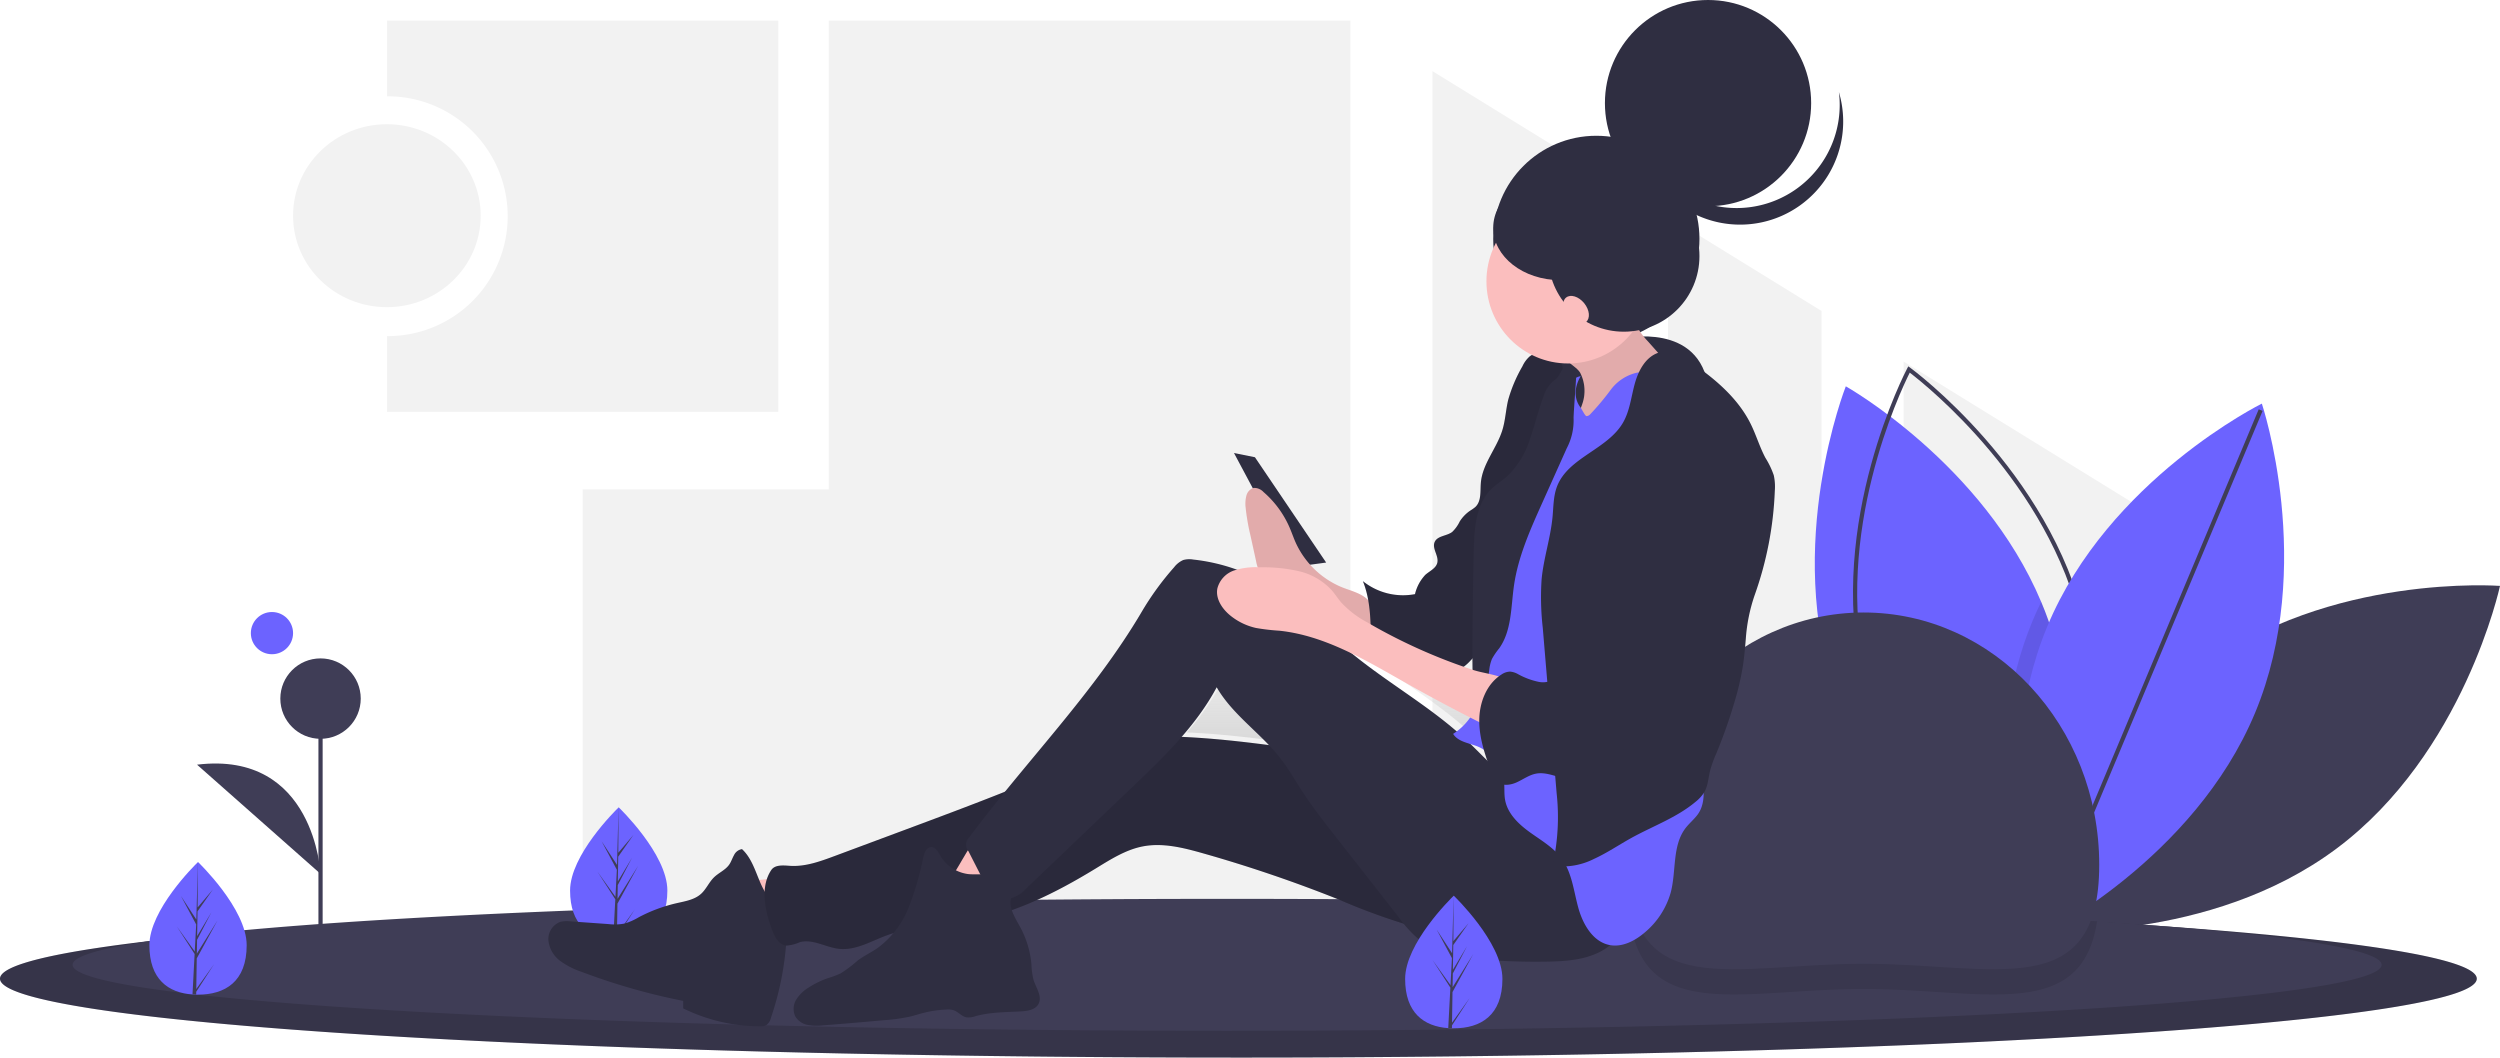 <svg xmlns="http://www.w3.org/2000/svg" xmlns:xlink="http://www.w3.org/1999/xlink" width="533.021" height="225.488" viewBox="0 0 533.021 225.488">
  <defs>
    <linearGradient id="linear-gradient" x1="0.5" y1="1" x2="0.5" gradientUnits="objectBoundingBox">
      <stop offset="0" stop-color="gray" stop-opacity="0.251"/>
      <stop offset="0.535" stop-color="gray" stop-opacity="0.122"/>
      <stop offset="1" stop-color="gray" stop-opacity="0.102"/>
    </linearGradient>
  </defs>
  <g id="Grupo_436" data-name="Grupo 436" transform="translate(-347.516 -3105.512)">
    <circle id="Elipse_107" data-name="Elipse 107" cx="21.985" cy="21.985" r="21.985" transform="translate(689.699 3105.512)" fill="#2f2e41"/>
    <path id="Caminho_382" data-name="Caminho 382" d="M818.289,370.536a21.987,21.987,0,0,1-33.951-11.544,21.987,21.987,0,1,0,42.888-9.016A21.979,21.979,0,0,1,818.289,370.536Z" transform="translate(-87.641 2775.167)" fill="#2f2e41"/>
    <g id="Grupo_429" data-name="Grupo 429" transform="translate(-27 161)">
      <path id="Caminho_341" data-name="Caminho 341" d="M189.734,316v16.145a25.563,25.563,0,1,1,0,51.125v16.145h83.415V316Z" transform="translate(267.302 2632.906)" fill="#f2f2f2"/>
      <ellipse id="Elipse_100" data-name="Elipse 100" cx="20" cy="19.5" rx="20" ry="19.5" transform="translate(437 2971)" fill="#f2f2f2"/>
      <path id="Caminho_342" data-name="Caminho 342" d="M825.738,338.234,793,318.055V474.1h32.738Z" transform="translate(-62.847 2672.583)" fill="#f2f2f2"/>
      <path id="Caminho_343" data-name="Caminho 343" d="M681,436.022h32.738V269.2L681,249.02Z" transform="translate(-1.075 2710.658)" fill="#f2f2f2"/>
      <path id="Caminho_344" data-name="Caminho 344" d="M440.691,100.428V91.039H329.471v99.955H277v97.819H440.691Z" transform="translate(221.744 2857.866)" fill="#f2f2f2"/>
      <path id="Caminho_345" data-name="Caminho 345" d="M905,387.09V512.172h17.042l46.192-86.106Z" transform="translate(-124.618 2634.508)" fill="#f2f2f2"/>
      <path id="Caminho_346" data-name="Caminho 346" d="M1009.716,602.148c-27.169,20.308-34.829,55.987-34.829,55.987s36.388,2.753,63.556-17.555,34.829-55.987,34.829-55.987S1036.885,581.84,1009.716,602.148Z" transform="translate(-165.735 2484.837)" fill="#3f3d56"/>
      <path id="Caminho_347" data-name="Caminho 347" d="M916.238,605.612s-.4-.223-1.121-.666c-.575-.354-1.365-.848-2.32-1.478-8.538-5.625-30.654-22.171-39.725-47.7-11.349-31.964,2.052-65.906,2.052-65.906s29.234,16.435,41.652,45.954c.541,1.271,1.042,2.569,1.513,3.891,9.876,27.812,1.012,57.121-1.456,64.265C916.463,605.04,916.238,605.612,916.238,605.612Z" transform="translate(-107.065 2537.016)" fill="#6c63ff"/>
      <path id="Caminho_348" data-name="Caminho 348" d="M926.382,601.385l-.416-.3c-.3-.215-29.783-21.877-37.359-54.712s9.436-65.227,9.609-65.55l.242-.454.416.3c.3.215,29.783,21.877,37.359,54.712h0c7.577,32.835-9.436,65.227-9.609,65.55ZM898.768,481.711c-2.045,4.08-16.294,34.1-9.287,64.458s32.966,51.1,36.591,53.872c2.045-4.08,16.294-34.1,9.287-64.458h0C928.354,505.22,902.393,484.482,898.768,481.711Z" transform="translate(-117.077 2542.251)" fill="#3f3d56"/>
      <path id="Caminho_349" data-name="Caminho 349" d="M966.31,660.486c-.662.386-1.241.71-1.717.976-1.047.572-1.628.86-1.628.86s-.275-.826-.692-2.338c-2.3-8.272-8.885-37.1,2.136-63.581q.869-2.081,1.844-4.072c.541,1.271,1.042,2.569,1.513,3.891C977.642,624.033,968.779,653.342,966.31,660.486Z" transform="translate(-156.541 2480.5)" opacity="0.1"/>
      <path id="Caminho_350" data-name="Caminho 350" d="M1015.744,564.012C1002.712,595.329,970,611.5,970,611.5s-11.588-34.6,1.441-65.92,45.741-47.49,45.741-47.49S1028.772,532.695,1015.744,564.012Z" transform="translate(-160.421 2532.476)" fill="#6c63ff"/>
      <rect id="Retângulo_565" data-name="Retângulo 565" width="120.504" height="0.897" transform="translate(809.483 3142.897) rotate(-67.243)" fill="#3f3d56"/>
      <path id="Caminho_351" data-name="Caminho 351" d="M533.8,750.8c0,4.2-24.159,8.041-64.1,10.99-7.262.534-15.047,1.039-23.3,1.515q-10.7.615-22.427,1.156-11.364.516-23.6.958c-25.758.937-54.23,1.61-84.478,1.946q-11.009.121-22.318.19-11.773.066-23.818.066C123.941,767.625,5.729,760.1,5.729,750.8s118.212-16.821,264.036-16.821c62.778,0,120.434,1.4,165.747,3.724q2.5.132,4.954.256a.05.05,0,0,0,.032.007C497.578,741.058,533.8,745.66,533.8,750.8Z" transform="translate(368.786 2402.375)" fill="#3f3d56"/>
      <path id="Caminho_352" data-name="Caminho 352" d="M533.8,750.8c0,4.2-24.159,8.041-64.1,10.99-7.262.534-15.047,1.039-23.3,1.515q-10.7.615-22.427,1.156-11.364.516-23.6.958c-25.758.937-54.23,1.61-84.478,1.946q-11.009.121-22.318.19-11.773.066-23.818.066C123.941,767.625,5.729,760.1,5.729,750.8s118.212-16.821,264.036-16.821c62.778,0,120.434,1.4,165.747,3.724q2.5.132,4.954.256a.05.05,0,0,0,.032.007C497.578,741.058,533.8,745.66,533.8,750.8Z" transform="translate(368.786 2402.375)" opacity="0.15"/>
      <path id="Caminho_353" data-name="Caminho 353" d="M532.536,747.594c0,3.511-22.522,6.722-59.758,9.189-6.767.444-14.028.865-21.719,1.265q-9.976.511-20.908.964-10.6.437-22,.8c-24.015.785-50.56,1.345-78.76,1.628q-10.259.1-20.8.157-10.979.061-22.2.058c-135.949,0-246.155-6.3-246.155-14.064S150.437,733.53,286.385,733.53c30.061,0,58.861.309,85.492.875h.067c25.186.534,48.43,1.3,68.961,2.242l4.619.211a.043.043,0,0,0,.031.009c9.4.458,18.2.951,26.312,1.48.09,0,.179.014.269.018C509.758,740.836,532.536,744.06,532.536,747.594Z" transform="translate(349.758 2402.625)" fill="#3f3d56"/>
      <path id="Caminho_354" data-name="Caminho 354" d="M879.813,739.422c-3.332,21.666-24.343,14.4-49.767,14.4-26.859,0-48.789,8.1-50.157-18.347,25.186.534,48.43,1.3,68.961,2.242l4.619.211a.042.042,0,0,0,.031.009C862.908,738.4,871.707,738.893,879.813,739.422Z" transform="translate(-58.188 2401.549)" opacity="0.1"/>
      <path id="Caminho_355" data-name="Caminho 355" d="M297.5,707.748c0,7.811-4.643,10.538-10.371,10.538-.133,0-.265,0-.4,0-.265-.006-.529-.018-.788-.036-5.17-.366-9.185-3.233-9.185-10.5,0-7.516,9.6-17,10.328-17.7h0l.042-.041S297.5,699.938,297.5,707.748Z" transform="translate(219.304 2426.632)" fill="#6c63ff"/>
      <path id="Caminho_356" data-name="Caminho 356" d="M293.916,717.091l3.793-5.3-3.8,5.882-.01.608c-.265-.006-.529-.018-.788-.036l.409-7.814,0-.061.007-.01.039-.739-3.812-5.9,3.824,5.342.01.157.308-5.9-3.264-6.093,3.3,5.057.322-12.241v0l-.053,9.652,3.249-3.827-3.263,4.658-.086,5.286,3.034-5.073-3.047,5.851-.048,2.939,4.4-7.062-4.421,8.087Z" transform="translate(212.141 2426.632)" fill="#3f3d56"/>
      <path id="Caminho_357" data-name="Caminho 357" d="M779.734,651.209c0-29.722,22.488-53.816,50.228-53.816s50.229,24.094,50.229,53.816-22.488,21.078-50.229,21.078S779.734,680.931,779.734,651.209Z" transform="translate(-58.102 2477.708)" fill="#3f3d56"/>
      <rect id="Retângulo_566" data-name="Retângulo 566" width="0.897" height="60.624" transform="translate(442.409 3093.461)" fill="#3f3d56"/>
      <circle id="Elipse_101" data-name="Elipse 101" cx="8.573" cy="8.573" r="8.573" transform="translate(434.284 3084.887)" fill="#3f3d56"/>
      <path id="Caminho_358" data-name="Caminho 358" d="M125.735,692.712s-1.225-26.341-26.332-23.28" transform="translate(317.122 2438.113)" fill="#3f3d56"/>
      <path id="Caminho_359" data-name="Caminho 359" d="M634.882,635.036c.224.791.473,1.577.74,2.358-1.2-1.177-2.372-2.386-3.57-3.556.48.15.959.3,1.412.477a8.568,8.568,0,0,1,1.417.721Zm-5.8-3.931c-7.057-6.136-15.233-10.886-22.465-16.835,3.949,1.943,7.79,4.207,11.6,6.377q6.78,3.862,13.721,7.424a11.191,11.191,0,0,1-2.856,3.033Zm3.019-15.45.338-.346c0,.872.01,1.687.02,2.427q-.948-.315-1.892-.645a16.694,16.694,0,0,0,1.533-1.435Zm-62.16,16.611a58.034,58.034,0,0,0,7.53-10.742c2.8,4.895,7.354,8.424,11.226,12.523C582.458,633.224,576.21,632.544,569.941,632.266Z" transform="translate(57.606 2468.4)" fill="url(#linear-gradient)"/>
      <path id="Caminho_360" data-name="Caminho 360" d="M97.5,733.748c0,7.811-4.643,10.538-10.371,10.538-.133,0-.265,0-.4,0-.265-.006-.529-.018-.788-.036-5.17-.366-9.185-3.233-9.185-10.5,0-7.516,9.6-17,10.328-17.7h0l.042-.041S97.5,725.938,97.5,733.748Z" transform="translate(329.61 2412.292)" fill="#6c63ff"/>
      <path id="Caminho_361" data-name="Caminho 361" d="M93.916,743.091l3.793-5.3-3.8,5.882-.01.608c-.265-.006-.529-.018-.788-.036l.409-7.814,0-.061.007-.011.039-.739-3.812-5.9,3.824,5.343.01.157.308-5.9-3.264-6.093,3.3,5.057.322-12.241v0L94.2,725.7l3.249-3.827-3.263,4.658-.086,5.286,3.034-5.073-3.047,5.851-.048,2.939,4.4-7.062-4.42,8.087Z" transform="translate(322.447 2412.292)" fill="#3f3d56"/>
      <circle id="Elipse_102" data-name="Elipse 102" cx="4.5" cy="4.5" r="4.5" transform="translate(428 3075)" fill="#6c63ff"/>
      <path id="Caminho_362" data-name="Caminho 362" d="M749.747,466.536s16.27-3.6,18.063,10.749-8.64,17.06-8.64,17.06l-6.608,1.776L727,489.394l3.588-10.315Z" transform="translate(-29.017 2550.102)" fill="#2f2e41"/>
      <circle id="Elipse_103" data-name="Elipse 103" cx="21.985" cy="21.985" r="21.985" transform="translate(692.882 2973.459)" fill="#2f2e41"/>
      <path id="Caminho_363" data-name="Caminho 363" d="M586.65,430.572l4.467.9L606.3,453.928l-6.7.9Z" transform="translate(50.962 2610.526)" fill="#2f2e41"/>
      <path id="Caminho_364" data-name="Caminho 364" d="M351.456,724.283a87.739,87.739,0,0,0,4.439,11.592,108.167,108.167,0,0,0,14.821-4.223,41.833,41.833,0,0,0-3.079-4.187,14.8,14.8,0,0,0-4.185-3.219c-1.543-.671-3.443-.159-5.094-.075Q354.91,724.348,351.456,724.283Z" transform="translate(178.107 2407.933)" fill="#fbbebe"/>
      <path id="Caminho_365" data-name="Caminho 365" d="M316.594,722.55c-2.518-.788-4.048-3.321-5.072-5.765s-1.85-5.108-3.792-6.9a2.269,2.269,0,0,0-1.712,1.292c-.368.651-.587,1.385-1.013,2-.81,1.171-2.234,1.736-3.253,2.729-1.068,1.041-1.651,2.513-2.757,3.513-1.388,1.256-3.351,1.568-5.172,1.984a33.171,33.171,0,0,0-8.094,3,13.593,13.593,0,0,1-3,1.344,11.265,11.265,0,0,1-3.507.117l-8.053-.574a6.289,6.289,0,0,0-2.15.094,3.909,3.909,0,0,0-2.562,4.036,6.29,6.29,0,0,0,2.549,4.333,16.963,16.963,0,0,0,4.586,2.324,135.907,135.907,0,0,0,21.593,6.168l0,1.594a37.292,37.292,0,0,0,16.437,3.827,2.558,2.558,0,0,0,1.23-.213,2.642,2.642,0,0,0,1.036-1.578,63.9,63.9,0,0,0,3.359-17.507,13.289,13.289,0,0,0-.347-4.51c-.439-1.45,1.072-.841-.326-1.408" transform="translate(224.991 2415.666)" fill="#2f2e41"/>
      <path id="Caminho_366" data-name="Caminho 366" d="M527.734,662.622c-23.876,1.43-47.475-5.559-71.382-6.306a35.434,35.434,0,0,0-8.879.566,44.092,44.092,0,0,0-8.787,3.407c-12.822,5.966-26.087,10.907-39.335,15.842L384.132,681.8c-3.041,1.133-6.193,2.283-9.43,2.085-1.451-.089-3.232-.308-4.049.9-2.476,3.668-1.306,9.057.33,13.174.531,1.336,1.429,2.778,2.852,2.93a8.308,8.308,0,0,0,2.907-.734c2.77-.742,5.532,1.121,8.383,1.425,3.522.375,6.793-1.632,10.117-2.86,5.514-2.038,11.542-1.974,17.338-2.939,9.718-1.618,18.724-6.131,27.144-11.271,3.206-1.958,6.45-4.055,10.133-4.771,4.235-.823,8.584.268,12.736,1.442a294.183,294.183,0,0,1,29.2,9.943,134.782,134.782,0,0,0,15.256,5.563,55.16,55.16,0,0,0,34.191-1.994c3.822-1.51,7.974-4.18,8.193-8.3.125-2.351-1.7-4.422-2.917-6.432-.781-1.289-1.563-2.579-2.414-3.823C539.983,670.115,534.986,662.188,527.734,662.622Z" transform="translate(168.306 2445.234)" fill="#2f2e41"/>
      <path id="Caminho_367" data-name="Caminho 367" d="M527.734,662.622c-23.876,1.43-47.475-5.559-71.382-6.306a35.434,35.434,0,0,0-8.879.566,44.092,44.092,0,0,0-8.787,3.407c-12.822,5.966-26.087,10.907-39.335,15.842L384.132,681.8c-3.041,1.133-6.193,2.283-9.43,2.085-1.451-.089-3.232-.308-4.049.9-2.476,3.668-1.306,9.057.33,13.174.531,1.336,1.429,2.778,2.852,2.93a8.308,8.308,0,0,0,2.907-.734c2.77-.742,5.532,1.121,8.383,1.425,3.522.375,6.793-1.632,10.117-2.86,5.514-2.038,11.542-1.974,17.338-2.939,9.718-1.618,18.724-6.131,27.144-11.271,3.206-1.958,6.45-4.055,10.133-4.771,4.235-.823,8.584.268,12.736,1.442a294.183,294.183,0,0,1,29.2,9.943,134.782,134.782,0,0,0,15.256,5.563,55.16,55.16,0,0,0,34.191-1.994c3.822-1.51,7.974-4.18,8.193-8.3.125-2.351-1.7-4.422-2.917-6.432-.781-1.289-1.563-2.579-2.414-3.823C539.983,670.115,534.986,662.188,527.734,662.622Z" transform="translate(168.306 2445.234)" opacity="0.1"/>
      <path id="Caminho_368" data-name="Caminho 368" d="M453.673,715.134q5.606,1.913,11.311,3.518c2.129-3.5,6.111-5.927,7.019-9.923a.872.872,0,0,0,0-.535.9.9,0,0,0-.428-.383,21.059,21.059,0,0,0-8.857-2.6c-2.454-.155-3.574,2.407-4.687,4.208C457.581,710.154,454.673,715.475,453.673,715.134Z" transform="translate(121.731 2418.244)" fill="#fbbebe"/>
      <path id="Caminho_369" data-name="Caminho 369" d="M419.951,714.634a8.146,8.146,0,0,1-5.494-3.613c-.528-.92-1.09-2.16-2.144-2.091-.978.064-1.428,1.232-1.648,2.192a62.354,62.354,0,0,1-3.082,10.617,19.881,19.881,0,0,1-6.608,8.679c-1.385.963-2.929,1.683-4.283,2.69a28.649,28.649,0,0,1-3.62,2.74,20.415,20.415,0,0,1-2.776,1.036,18.8,18.8,0,0,0-3.976,1.935,8,8,0,0,0-2.708,2.587,3.794,3.794,0,0,0-.223,3.621,3.918,3.918,0,0,0,2.65,1.815,11.347,11.347,0,0,0,3.294.083c4.353-.321,8.7-.708,13.049-1.1a37.42,37.42,0,0,0,5.47-.761c.953-.23,1.886-.534,2.835-.779a23.37,23.37,0,0,1,4.972-.724,4.165,4.165,0,0,1,1.451.132c1.007.329,1.722,1.331,2.762,1.535a4.385,4.385,0,0,0,1.967-.263c3.133-.857,6.424-.834,9.666-1.008,1.428-.077,3.1-.348,3.756-1.627.817-1.594-.538-3.377-1.078-5.087a15.563,15.563,0,0,1-.448-3.336,20.429,20.429,0,0,0-2.4-7.931c-1.108-2.035-2.621-4.285-1.842-6.469a5.842,5.842,0,0,0,.737-2.217C430,713.846,421.952,715.053,419.951,714.634Z" transform="translate(160.692 2416.193)" fill="#2f2e41"/>
      <path id="Caminho_370" data-name="Caminho 370" d="M618,559.155a18.686,18.686,0,0,1-9.514-9.45c-.4-.907-.726-1.853-1.11-2.768a21.032,21.032,0,0,0-5.686-7.9,2.747,2.747,0,0,0-2.111-.893,2.271,2.271,0,0,0-1.552,1.662,6.783,6.783,0,0,0-.158,2.551,45.7,45.7,0,0,0,1.035,5.968l1.157,5.272a10.1,10.1,0,0,0,.72,2.354,8.287,8.287,0,0,0,1.942,2.324q1.585,1.461,3.222,2.843a9.005,9.005,0,0,0,5.588,2.485c4.742.879,9.564,2.146,13.565,5.24-.044-.034-.017-3.536-.086-3.938A5.178,5.178,0,0,0,624,562.079C622.449,560.468,619.893,559.995,618,559.155Z" transform="translate(42.231 2510.396)" fill="#fbbebe"/>
      <path id="Caminho_371" data-name="Caminho 371" d="M618,559.155a18.686,18.686,0,0,1-9.514-9.45c-.4-.907-.726-1.853-1.11-2.768a21.032,21.032,0,0,0-5.686-7.9,2.747,2.747,0,0,0-2.111-.893,2.271,2.271,0,0,0-1.552,1.662,6.783,6.783,0,0,0-.158,2.551,45.7,45.7,0,0,0,1.035,5.968l1.157,5.272a10.1,10.1,0,0,0,.72,2.354,8.287,8.287,0,0,0,1.942,2.324q1.585,1.461,3.222,2.843a9.005,9.005,0,0,0,5.588,2.485c4.742.879,9.564,2.146,13.565,5.24-.044-.034-.017-3.536-.086-3.938A5.178,5.178,0,0,0,624,562.079C622.449,560.468,619.893,559.995,618,559.155Z" transform="translate(42.231 2510.396)" opacity="0.1"/>
      <ellipse id="Elipse_104" data-name="Elipse 104" cx="5.807" cy="5.839" rx="5.807" ry="5.839" transform="translate(703.053 3017.517)" fill="#2f2e41"/>
      <path id="Caminho_372" data-name="Caminho 372" d="M693.831,473.994c-1.576-.175-3.327-.3-4.59.66a6.267,6.267,0,0,0-1.571,2.139,30.956,30.956,0,0,0-3.022,7.114c-.518,2.131-.6,4.36-1.246,6.457-1.191,3.89-4.242,7.173-4.59,11.228-.156,1.814.148,3.939-1.176,5.182a7.777,7.777,0,0,1-1.043.74,7.894,7.894,0,0,0-2.286,2.35,7.579,7.579,0,0,1-1.623,2.245c-1.181.875-3.141.786-3.724,2.14-.6,1.391.92,2.94.568,4.414-.286,1.2-1.625,1.751-2.546,2.566a9.028,9.028,0,0,0-2.213,4.124,13.694,13.694,0,0,1-11.112-2.771c1.621,3.993,1.656,8.4,1.727,12.711.023,1.4-.021,2.969-1.02,3.943,4.623.1,9.132,1.351,13.644,2.371,1.972.446,4.112.833,5.951-.011a9.7,9.7,0,0,0,2.725-2.168c2.454-2.489,5.029-5.2,5.63-8.657.336-1.934.011-3.92.1-5.882a33.327,33.327,0,0,1,1.49-7.127,84.093,84.093,0,0,0,2.608-14.676c.267-3.061,2.911-5.524,4.3-8.259,2.627-5.164,5.312-10.542,5.51-16.338C696.388,476.55,695.749,474.207,693.831,473.994Z" transform="translate(11.435 2545.834)" fill="#2f2e41"/>
      <path id="Caminho_373" data-name="Caminho 373" d="M693.831,473.994c-1.576-.175-3.327-.3-4.59.66a6.267,6.267,0,0,0-1.571,2.139,30.956,30.956,0,0,0-3.022,7.114c-.518,2.131-.6,4.36-1.246,6.457-1.191,3.89-4.242,7.173-4.59,11.228-.156,1.814.148,3.939-1.176,5.182a7.777,7.777,0,0,1-1.043.74,7.894,7.894,0,0,0-2.286,2.35,7.579,7.579,0,0,1-1.623,2.245c-1.181.875-3.141.786-3.724,2.14-.6,1.391.92,2.94.568,4.414-.286,1.2-1.625,1.751-2.546,2.566a9.028,9.028,0,0,0-2.213,4.124,13.694,13.694,0,0,1-11.112-2.771c1.621,3.993,1.656,8.4,1.727,12.711.023,1.4-.021,2.969-1.02,3.943,4.623.1,9.132,1.351,13.644,2.371,1.972.446,4.112.833,5.951-.011a9.7,9.7,0,0,0,2.725-2.168c2.454-2.489,5.029-5.2,5.63-8.657.336-1.934.011-3.92.1-5.882a33.327,33.327,0,0,1,1.49-7.127,84.093,84.093,0,0,0,2.608-14.676c.267-3.061,2.911-5.524,4.3-8.259,2.627-5.164,5.312-10.542,5.51-16.338C696.388,476.55,695.749,474.207,693.831,473.994Z" transform="translate(11.435 2545.834)" opacity="0.1"/>
      <path id="Caminho_374" data-name="Caminho 374" d="M584.358,621.205c-4.973-2.366-8.611-6.778-12.632-10.553-7.676-7.208-17.063-12.31-25.133-19.067-5.35-4.479-10.134-9.7-16.012-13.445a39.858,39.858,0,0,0-17.149-6.009,4.83,4.83,0,0,0-2.1.1,4.974,4.974,0,0,0-1.952,1.544,61.074,61.074,0,0,0-6.912,9.505c-10.229,17.365-24.759,31.966-36.8,48.116a2.159,2.159,0,0,0-.144,2.915l2.449,4.8c1.37,2.685,3.566,5.813,6.52,5.279a7.127,7.127,0,0,0,3.42-2.187L488.906,631.7l11.526-11.017c6.753-6.455,13.622-13.061,18.024-21.318,3.441,5.967,9.545,9.873,13.733,15.336,1.593,2.078,2.894,4.363,4.316,6.562,2.28,3.526,4.872,6.835,7.46,10.139l13.221,16.875a25.746,25.746,0,0,0,6.122,6.21c3.131,1.983,6.939,2.5,10.625,2.835a140.676,140.676,0,0,0,14.939.54c3.8-.065,7.721-.314,11.132-2s6.213-5.154,6.036-8.972a13.23,13.23,0,0,0-1.906-5.591C599.412,632.629,593.24,625.431,584.358,621.205Z" transform="translate(115.469 2491.679)" fill="#2f2e41"/>
      <ellipse id="Elipse_105" data-name="Elipse 105" cx="4.467" cy="4.492" rx="4.467" ry="4.492" transform="translate(707.967 3022.907)" fill="#2f2e41"/>
      <path id="Caminho_375" data-name="Caminho 375" d="M749.495,466.22a8.517,8.517,0,0,1,.49,6.445,25.211,25.211,0,0,1-2.875,5.952,29.577,29.577,0,0,1-3.735,5.329c6.895.33,13.579-2.375,19.664-5.652,4.9-2.636,9.78-5.891,12.393-10.818a5.691,5.691,0,0,1-4.564-.844,16.983,16.983,0,0,1-3.5-3.257l-3.462-3.894a15.54,15.54,0,0,1-2.129-2.794,7.856,7.856,0,0,1-.914-4.517,25.818,25.818,0,0,1-4.58,3.8c-2.472,1.609-5.2,2.776-7.675,4.376-.879.567-2.832,1.48-2.329,2.628C746.771,464.1,748.8,464.99,749.495,466.22Z" transform="translate(-38.049 2557.803)" fill="#fbbebe"/>
      <path id="Caminho_376" data-name="Caminho 376" d="M749.495,466.22a8.517,8.517,0,0,1,.49,6.445,25.211,25.211,0,0,1-2.875,5.952,29.577,29.577,0,0,1-3.735,5.329c6.895.33,13.579-2.375,19.664-5.652,4.9-2.636,9.78-5.891,12.393-10.818a5.691,5.691,0,0,1-4.564-.844,16.983,16.983,0,0,1-3.5-3.257l-3.462-3.894a15.54,15.54,0,0,1-2.129-2.794,7.856,7.856,0,0,1-.914-4.517,25.818,25.818,0,0,1-4.58,3.8c-2.472,1.609-5.2,2.776-7.675,4.376-.879.567-2.832,1.48-2.329,2.628C746.771,464.1,748.8,464.99,749.495,466.22Z" transform="translate(-38.049 2557.803)" opacity="0.1"/>
      <path id="Caminho_377" data-name="Caminho 377" d="M723.768,484.025c-1.3,2.179-1.574,4.752,0,6.737.2.247.924,1.781,1.237,1.795a1.173,1.173,0,0,0,.787-.4,54.5,54.5,0,0,0,4.372-5.212,9.673,9.673,0,0,1,5.563-3.653c2.7-.42,5.305,1.01,7.667,2.39a7.321,7.321,0,0,1,2.617,2.138,7,7,0,0,1,.859,2.922,137.778,137.778,0,0,1,.779,18.572,71.922,71.922,0,0,1-.879,13.4c-.438,2.275-1.1,4.507-1.408,6.8a45.628,45.628,0,0,0-.277,6.1l-.007,8.534a21.985,21.985,0,0,0,.331,4.68,56.9,56.9,0,0,0,1.882,5.415,35.734,35.734,0,0,1,1.247,6.4l1.168,8.837c.368,2.783.64,5.828-1.043,8.068-.761,1.013-1.761,1.824-2.532,2.828-2.889,3.762-1.962,9.13-3.167,13.726a17.2,17.2,0,0,1-5.6,8.589c-2.064,1.754-4.731,3.134-7.388,2.641-3.588-.666-5.743-4.407-6.722-7.942s-1.335-7.382-3.455-10.369c-1.731-2.438-4.412-3.972-6.837-5.713s-4.794-3.985-5.322-6.933c-.231-1.288-.087-2.614-.224-3.915a9.263,9.263,0,0,0-5.716-7.506c-1.837-.714-4.105-.969-5.14-2.655a12.448,12.448,0,0,0,5.377-7.218,37.193,37.193,0,0,0,1.308-9.115l.614-10.269c.274-4.589.4-9.138,2.42-13.262.9-1.844,2.028-3.569,2.968-5.394a60.676,60.676,0,0,0,3.179-7.915c1.465-4.208,2.931-8.417,4.237-12.677a25.258,25.258,0,0,1,2.33-5.907C720.1,486.74,721.692,484.415,723.768,484.025Z" transform="translate(-12.228 2540.679)" fill="#6c63ff"/>
      <path id="Caminho_378" data-name="Caminho 378" d="M706.031,548.616l2.716.1.579-4.107a8.605,8.605,0,0,1,.575-2.394,14.782,14.782,0,0,1,1.562-2.289c2.675-3.778,2.48-8.8,3.142-13.385.884-6.121,3.441-11.852,5.97-17.491l5.275-11.757a12.742,12.742,0,0,0,1.458-6.49c.047-1.818.585-8.431.632-10.248.017-.673-1.483-.3-1.787-.9-.662-1.305-1.567,2.235-2.8,3.011a6.9,6.9,0,0,0-2.442,3.55c-1.137,2.962-1.832,6.076-2.891,9.067A18.679,18.679,0,0,1,713.1,503.3c-1.083.946-2.331,1.7-3.354,2.708-3.282,3.245-3.6,8.37-3.717,13C705.956,521.751,705.425,548.616,706.031,548.616Z" transform="translate(-17.294 2542.802)" fill="#2f2e41"/>
      <path id="Caminho_379" data-name="Caminho 379" d="M763.106,473.7c-2.639,1.038-4.086,3.9-4.828,6.65s-1.044,5.681-2.461,8.148c-3.314,5.768-11.763,7.448-14.1,13.681-.765,2.039-.732,4.277-.938,6.446-.424,4.466-1.892,8.78-2.326,13.245a57.81,57.81,0,0,0,.244,10.408l2.953,35.221a46.623,46.623,0,0,1-.885,15.488,14.85,14.85,0,0,0,8.872-1.462c2.774-1.265,5.305-3,7.975-4.474,4.591-2.533,9.654-4.327,13.674-7.7a7.949,7.949,0,0,0,1.842-2.036c.805-1.393.872-3.077,1.255-4.641a25.427,25.427,0,0,1,1.324-3.648,108.755,108.755,0,0,0,3.841-10.859,60.047,60.047,0,0,0,1.766-7.457c.322-2.008.5-4.036.67-6.062a36.267,36.267,0,0,1,1.875-9.31,74.586,74.586,0,0,0,4.313-22.309,11.274,11.274,0,0,0-.222-3.284,17.9,17.9,0,0,0-1.786-3.725c-1.227-2.312-1.964-4.856-3.122-7.2-2.617-5.3-7.239-9.326-12.08-12.7C768.583,474.46,765.8,472.637,763.106,473.7Z" transform="translate(-35.249 2546.104)" fill="#2f2e41"/>
      <path id="Caminho_380" data-name="Caminho 380" d="M616.445,587.7a21.125,21.125,0,0,1-5.625-4.273c-.737-.863-1.345-1.832-2.094-2.685a13.8,13.8,0,0,0-7.074-4.032,34.71,34.71,0,0,0-8.2-.8,15,15,0,0,0-5.451.662,5.492,5.492,0,0,0-3.611,3.875c-.4,2.191,1.03,4.325,2.749,5.731a13.241,13.241,0,0,0,5.495,2.667,44.106,44.106,0,0,0,4.967.582c9.778,1.024,18.5,6.346,27.071,11.192q11.288,6.384,23.016,11.938a45.918,45.918,0,0,0,.386-7.065c-.04-1.763-.127-4.452-1.793-5.487-1.941-1.206-5.136-1.484-7.326-2.2a117.578,117.578,0,0,1-14.728-5.958Q620.261,589.924,616.445,587.7Z" transform="translate(49.673 2489.556)" fill="#fbbebe"/>
      <ellipse id="Elipse_106" data-name="Elipse 106" cx="17.421" cy="17.517" rx="17.421" ry="17.517" transform="translate(691.439 2986.974)" fill="#fbbebe"/>
      <path id="Caminho_381" data-name="Caminho 381" d="M751.924,515.63c-1.556,1.814-2.335,4.151-3.381,6.3-2.151,4.43-5.525,8.232-7.215,12.86-1.783,4.882-1.723,10.689-5.217,14.524a5.034,5.034,0,0,0-1.517,2.2,10.859,10.859,0,0,1-.177,1.595c-.5,1.393-2.781,1.463-3.207,2.882-.125.415-.054.875-.209,1.279-.349.917-1.561,1.057-2.371,1.607-1.691,1.147-1.35,3.814-2.557,5.468a4.59,4.59,0,0,1-4.353,1.525,15.669,15.669,0,0,1-4.519-1.687,4.112,4.112,0,0,0-1.625-.51,3.411,3.411,0,0,0-1.876.641c-3.218,2.046-4.729,6.1-4.706,9.927s1.338,7.517,2.685,11.1a4.774,4.774,0,0,0,.888,1.653c1.067,1.128,2.925.946,4.342.318s2.7-1.615,4.228-1.891c2.7-.488,5.33,1.364,8.065,1.212,2-.112,3.777-1.277,5.441-2.4,2.657-1.8,5.363-3.643,7.317-6.2,1.2-1.563,2.072-3.345,3.115-5.015a57.961,57.961,0,0,1,4.4-5.876l10.045-12.3a19.877,19.877,0,0,0,4.812-9.348,43.615,43.615,0,0,0,2.082-10,39.8,39.8,0,0,0-.729-8.384,29.18,29.18,0,0,0-2.163-7.98C761.339,514.6,756.026,510.845,751.924,515.63Z" transform="translate(-19.087 2524.031)" fill="#2f2e41"/>
      <circle id="Elipse_108" data-name="Elipse 108" cx="16.123" cy="16.123" r="16.123" transform="translate(704.607 2982.986)" fill="#2f2e41"/>
      <ellipse id="Elipse_109" data-name="Elipse 109" cx="14.291" cy="11.176" rx="14.291" ry="11.176" transform="translate(692.882 2981.887)" fill="#2f2e41"/>
      <ellipse id="Elipse_110" data-name="Elipse 110" cx="2.242" cy="3.364" rx="2.242" ry="3.364" transform="matrix(0.776, -0.631, 0.631, 0.776, 706.676, 3009.375)" fill="#fbbebe"/>
      <path id="Caminho_383" data-name="Caminho 383" d="M694.5,749.748c0,7.811-4.643,10.538-10.371,10.538-.133,0-.265,0-.4,0-.265-.006-.529-.018-.788-.036-5.17-.366-9.185-3.233-9.185-10.5,0-7.516,9.6-17,10.328-17.7h0l.042-.041S694.5,741.938,694.5,749.748Z" transform="translate(0.346 2403.468)" fill="#6c63ff"/>
      <path id="Caminho_384" data-name="Caminho 384" d="M690.916,759.091l3.793-5.3-3.8,5.882-.01.608c-.265-.006-.529-.018-.788-.036l.409-7.814,0-.061.007-.011.039-.739-3.812-5.9,3.824,5.343.01.157.308-5.9-3.264-6.093,3.3,5.057.322-12.241v0L691.2,741.7l3.249-3.827-3.263,4.658-.086,5.286,3.034-5.073-3.047,5.851-.048,2.939,4.4-7.061-4.42,8.087Z" transform="translate(-6.817 2403.467)" fill="#3f3d56"/>
    </g>
  </g>
</svg>

